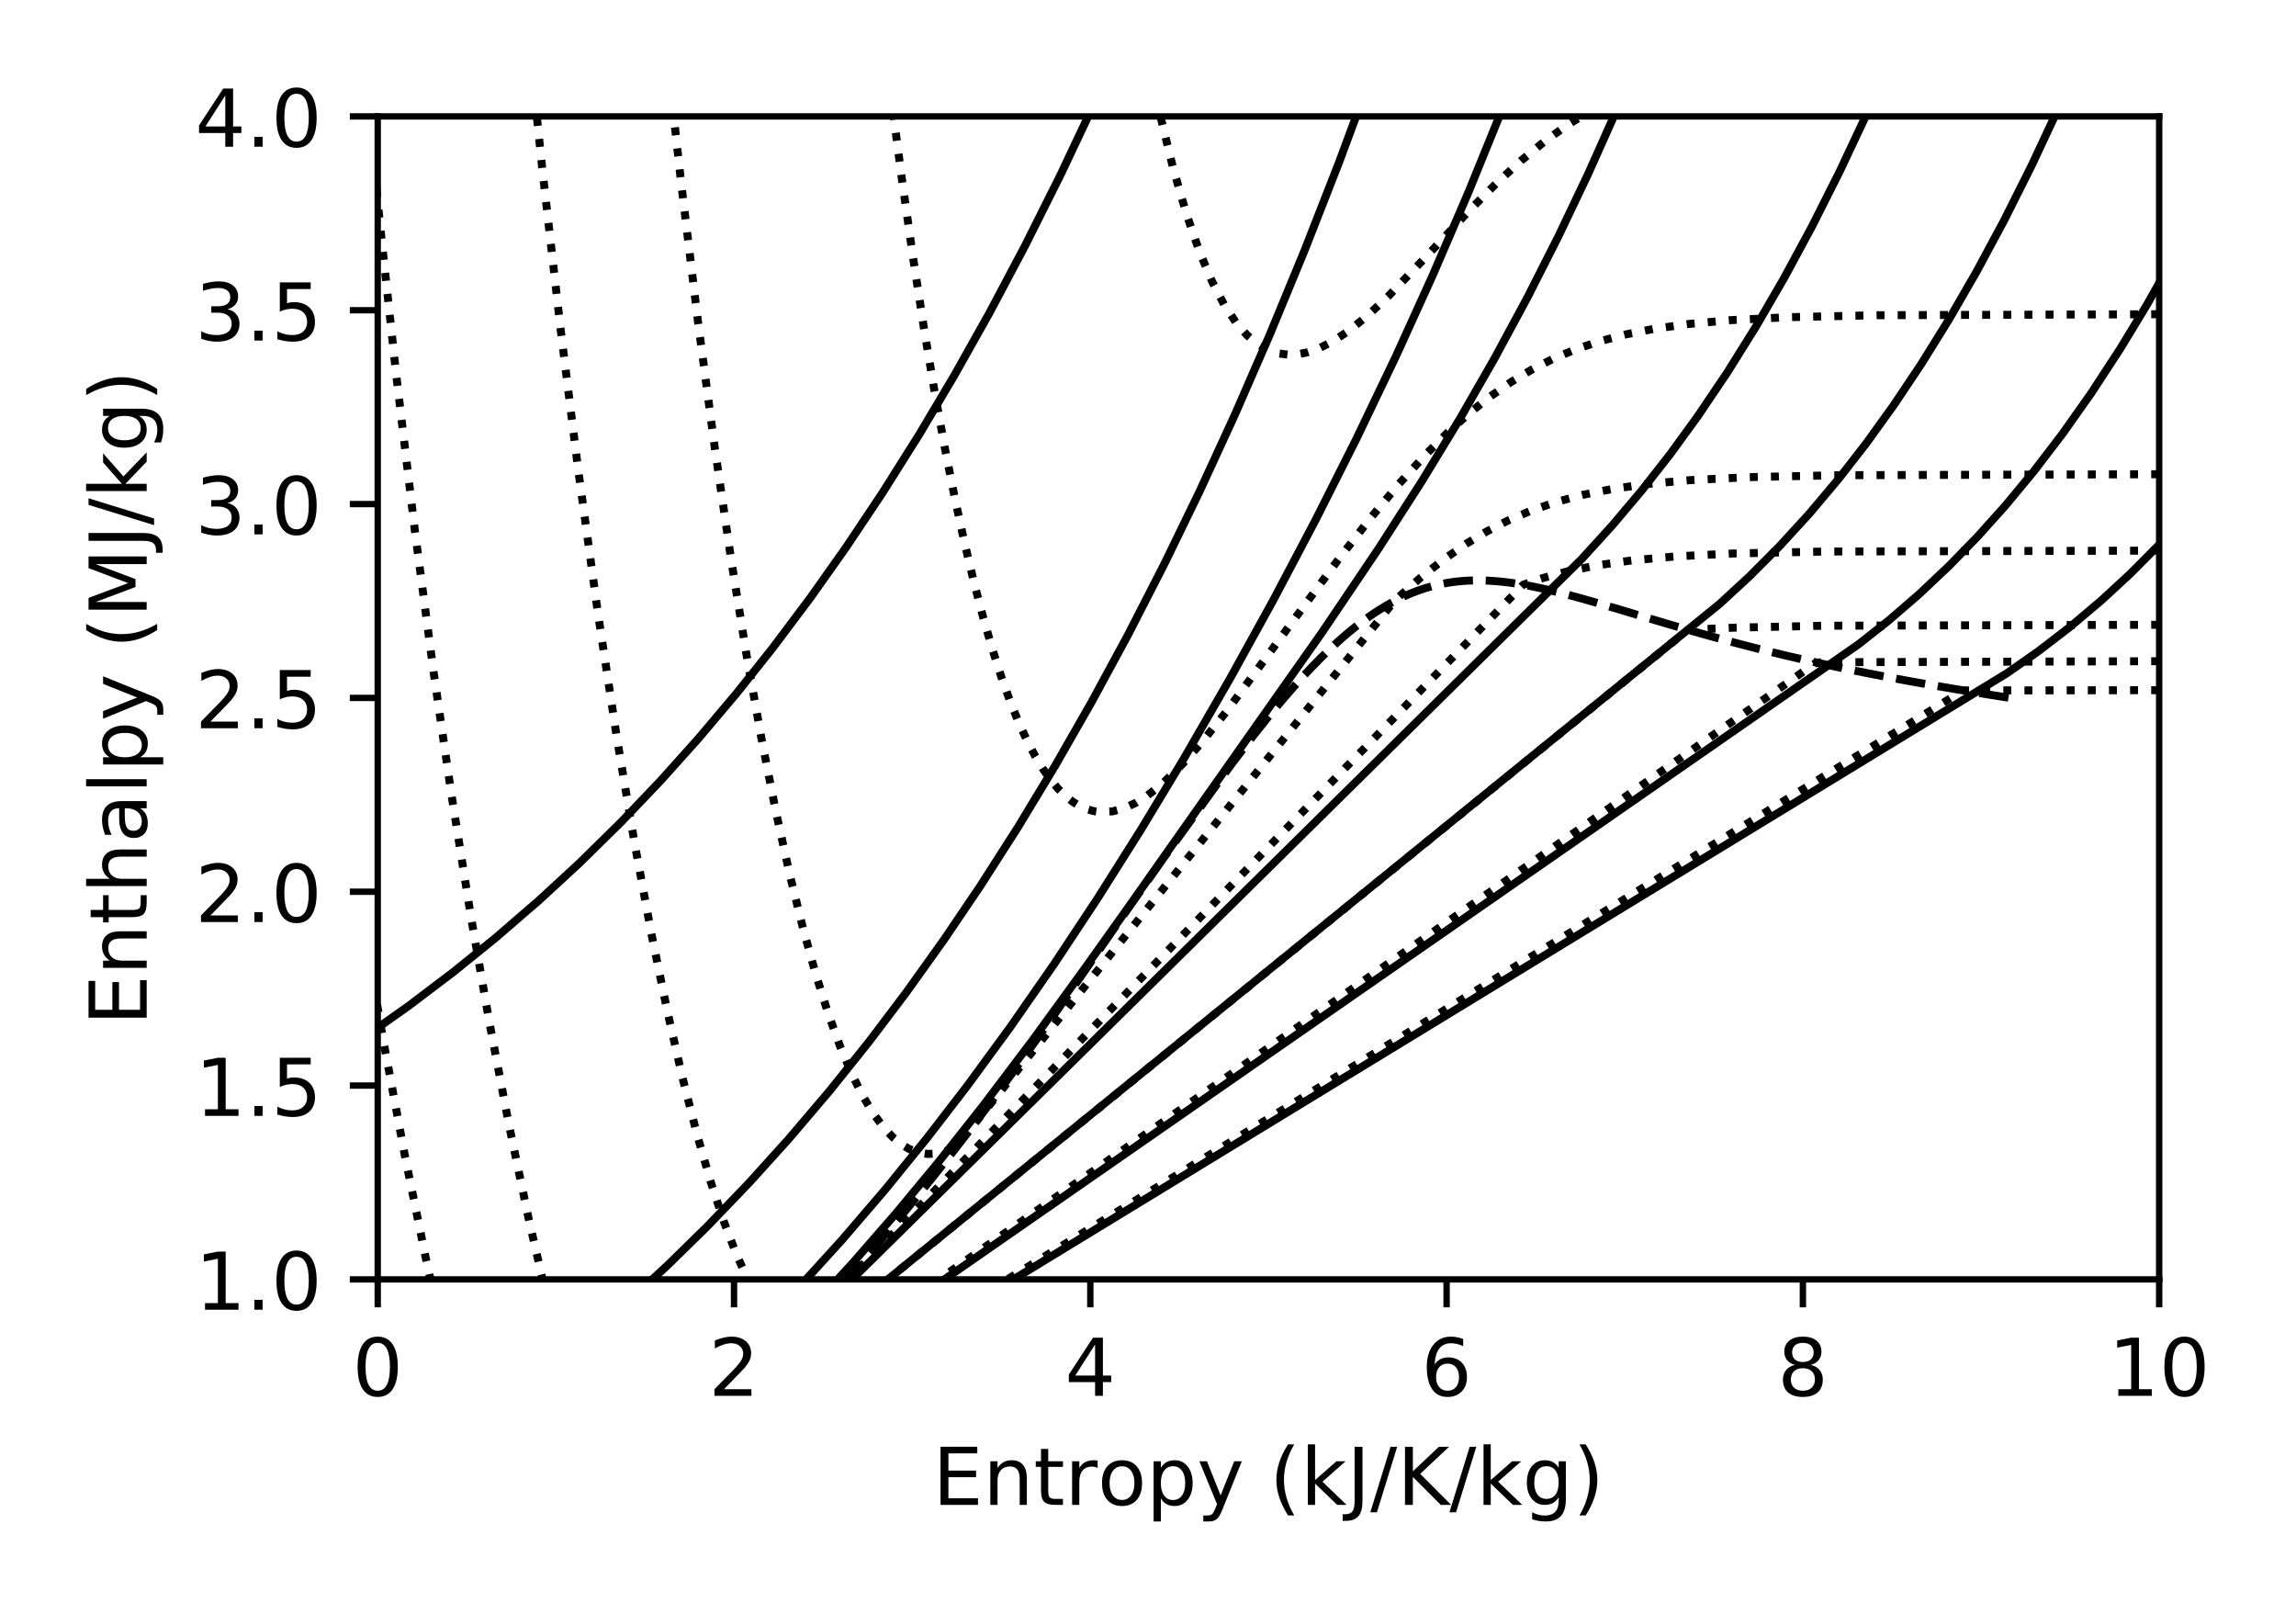 <?xml version="1.0" encoding="utf-8" standalone="no"?>
<!DOCTYPE svg PUBLIC "-//W3C//DTD SVG 1.1//EN"
  "http://www.w3.org/Graphics/SVG/1.1/DTD/svg11.dtd">
<!-- Created with matplotlib (http://matplotlib.org/) -->
<svg height="201pt" version="1.1" viewBox="0 0 288 201" width="288pt" xmlns="http://www.w3.org/2000/svg" xmlns:xlink="http://www.w3.org/1999/xlink">
 <defs>
  <style type="text/css">
*{stroke-linecap:butt;stroke-linejoin:round;}
  </style>
 </defs>
 <g id="figure_1">
  <g id="patch_1">
   <path d="M 0 201.6 
L 288 201.6 
L 288 0 
L 0 0 
z
" style="fill:#ffffff;"/>
  </g>
  <g id="axes_1">
   <g id="patch_2">
    <path d="M 47.381 160.444 
L 270.837 160.444 
L 270.837 14.599 
L 47.381 14.599 
z
" style="fill:#ffffff;"/>
   </g>
   <g id="matplotlib.axis_1">
    <g id="xtick_1">
     <g id="line2d_1">
      <defs>
       <path d="M 0 0 
L 0 3.5 
" id="m834f6b40d7" style="stroke:#000000;stroke-width:0.8;"/>
      </defs>
      <g>
       <use style="stroke:#000000;stroke-width:0.8;" x="47.381" xlink:href="#m834f6b40d7" y="160.444"/>
      </g>
     </g>
     <g id="text_1">
      <!-- 0 -->
      <defs>
       <path d="M 31.781 66.406 
Q 24.172 66.406 20.328 58.906 
Q 16.5 51.422 16.5 36.375 
Q 16.5 21.391 20.328 13.891 
Q 24.172 6.391 31.781 6.391 
Q 39.453 6.391 43.281 13.891 
Q 47.125 21.391 47.125 36.375 
Q 47.125 51.422 43.281 58.906 
Q 39.453 66.406 31.781 66.406 
z
M 31.781 74.219 
Q 44.047 74.219 50.516 64.516 
Q 56.984 54.828 56.984 36.375 
Q 56.984 17.969 50.516 8.266 
Q 44.047 -1.422 31.781 -1.422 
Q 19.531 -1.422 13.062 8.266 
Q 6.594 17.969 6.594 36.375 
Q 6.594 54.828 13.062 64.516 
Q 19.531 74.219 31.781 74.219 
z
" id="DejaVuSans-30"/>
      </defs>
      <g transform="translate(44.2 175.042)scale(0.1 -0.1)">
       <use xlink:href="#DejaVuSans-30"/>
      </g>
     </g>
    </g>
    <g id="xtick_2">
     <g id="line2d_2">
      <g>
       <use style="stroke:#000000;stroke-width:0.8;" x="92.073" xlink:href="#m834f6b40d7" y="160.444"/>
      </g>
     </g>
     <g id="text_2">
      <!-- 2 -->
      <defs>
       <path d="M 19.188 8.297 
L 53.609 8.297 
L 53.609 0 
L 7.328 0 
L 7.328 8.297 
Q 12.938 14.109 22.625 23.891 
Q 32.328 33.688 34.812 36.531 
Q 39.547 41.844 41.422 45.531 
Q 43.312 49.219 43.312 52.781 
Q 43.312 58.594 39.234 62.25 
Q 35.156 65.922 28.609 65.922 
Q 23.969 65.922 18.812 64.312 
Q 13.672 62.703 7.812 59.422 
L 7.812 69.391 
Q 13.766 71.781 18.938 73 
Q 24.125 74.219 28.422 74.219 
Q 39.75 74.219 46.484 68.547 
Q 53.219 62.891 53.219 53.422 
Q 53.219 48.922 51.531 44.891 
Q 49.859 40.875 45.406 35.406 
Q 44.188 33.984 37.641 27.219 
Q 31.109 20.453 19.188 8.297 
z
" id="DejaVuSans-32"/>
      </defs>
      <g transform="translate(88.891 175.042)scale(0.1 -0.1)">
       <use xlink:href="#DejaVuSans-32"/>
      </g>
     </g>
    </g>
    <g id="xtick_3">
     <g id="line2d_3">
      <g>
       <use style="stroke:#000000;stroke-width:0.8;" x="136.764" xlink:href="#m834f6b40d7" y="160.444"/>
      </g>
     </g>
     <g id="text_3">
      <!-- 4 -->
      <defs>
       <path d="M 37.797 64.312 
L 12.891 25.391 
L 37.797 25.391 
z
M 35.203 72.906 
L 47.609 72.906 
L 47.609 25.391 
L 58.016 25.391 
L 58.016 17.188 
L 47.609 17.188 
L 47.609 0 
L 37.797 0 
L 37.797 17.188 
L 4.891 17.188 
L 4.891 26.703 
z
" id="DejaVuSans-34"/>
      </defs>
      <g transform="translate(133.583 175.042)scale(0.1 -0.1)">
       <use xlink:href="#DejaVuSans-34"/>
      </g>
     </g>
    </g>
    <g id="xtick_4">
     <g id="line2d_4">
      <g>
       <use style="stroke:#000000;stroke-width:0.8;" x="181.455" xlink:href="#m834f6b40d7" y="160.444"/>
      </g>
     </g>
     <g id="text_4">
      <!-- 6 -->
      <defs>
       <path d="M 33.016 40.375 
Q 26.375 40.375 22.484 35.828 
Q 18.609 31.297 18.609 23.391 
Q 18.609 15.531 22.484 10.953 
Q 26.375 6.391 33.016 6.391 
Q 39.656 6.391 43.531 10.953 
Q 47.406 15.531 47.406 23.391 
Q 47.406 31.297 43.531 35.828 
Q 39.656 40.375 33.016 40.375 
z
M 52.594 71.297 
L 52.594 62.312 
Q 48.875 64.062 45.094 64.984 
Q 41.312 65.922 37.594 65.922 
Q 27.828 65.922 22.672 59.328 
Q 17.531 52.734 16.797 39.406 
Q 19.672 43.656 24.016 45.922 
Q 28.375 48.188 33.594 48.188 
Q 44.578 48.188 50.953 41.516 
Q 57.328 34.859 57.328 23.391 
Q 57.328 12.156 50.688 5.359 
Q 44.047 -1.422 33.016 -1.422 
Q 20.359 -1.422 13.672 8.266 
Q 6.984 17.969 6.984 36.375 
Q 6.984 53.656 15.188 63.938 
Q 23.391 74.219 37.203 74.219 
Q 40.922 74.219 44.703 73.484 
Q 48.484 72.75 52.594 71.297 
z
" id="DejaVuSans-36"/>
      </defs>
      <g transform="translate(178.274 175.042)scale(0.1 -0.1)">
       <use xlink:href="#DejaVuSans-36"/>
      </g>
     </g>
    </g>
    <g id="xtick_5">
     <g id="line2d_5">
      <g>
       <use style="stroke:#000000;stroke-width:0.8;" x="226.146" xlink:href="#m834f6b40d7" y="160.444"/>
      </g>
     </g>
     <g id="text_5">
      <!-- 8 -->
      <defs>
       <path d="M 31.781 34.625 
Q 24.75 34.625 20.719 30.859 
Q 16.703 27.094 16.703 20.516 
Q 16.703 13.922 20.719 10.156 
Q 24.75 6.391 31.781 6.391 
Q 38.812 6.391 42.859 10.172 
Q 46.922 13.969 46.922 20.516 
Q 46.922 27.094 42.891 30.859 
Q 38.875 34.625 31.781 34.625 
z
M 21.922 38.812 
Q 15.578 40.375 12.031 44.719 
Q 8.5 49.078 8.5 55.328 
Q 8.5 64.062 14.719 69.141 
Q 20.953 74.219 31.781 74.219 
Q 42.672 74.219 48.875 69.141 
Q 55.078 64.062 55.078 55.328 
Q 55.078 49.078 51.531 44.719 
Q 48 40.375 41.703 38.812 
Q 48.828 37.156 52.797 32.312 
Q 56.781 27.484 56.781 20.516 
Q 56.781 9.906 50.312 4.234 
Q 43.844 -1.422 31.781 -1.422 
Q 19.734 -1.422 13.25 4.234 
Q 6.781 9.906 6.781 20.516 
Q 6.781 27.484 10.781 32.312 
Q 14.797 37.156 21.922 38.812 
z
M 18.312 54.391 
Q 18.312 48.734 21.844 45.562 
Q 25.391 42.391 31.781 42.391 
Q 38.141 42.391 41.719 45.562 
Q 45.312 48.734 45.312 54.391 
Q 45.312 60.062 41.719 63.234 
Q 38.141 66.406 31.781 66.406 
Q 25.391 66.406 21.844 63.234 
Q 18.312 60.062 18.312 54.391 
z
" id="DejaVuSans-38"/>
      </defs>
      <g transform="translate(222.965 175.042)scale(0.1 -0.1)">
       <use xlink:href="#DejaVuSans-38"/>
      </g>
     </g>
    </g>
    <g id="xtick_6">
     <g id="line2d_6">
      <g>
       <use style="stroke:#000000;stroke-width:0.8;" x="270.837" xlink:href="#m834f6b40d7" y="160.444"/>
      </g>
     </g>
     <g id="text_6">
      <!-- 10 -->
      <defs>
       <path d="M 12.406 8.297 
L 28.516 8.297 
L 28.516 63.922 
L 10.984 60.406 
L 10.984 69.391 
L 28.422 72.906 
L 38.281 72.906 
L 38.281 8.297 
L 54.391 8.297 
L 54.391 0 
L 12.406 0 
z
" id="DejaVuSans-31"/>
      </defs>
      <g transform="translate(264.475 175.042)scale(0.1 -0.1)">
       <use xlink:href="#DejaVuSans-31"/>
       <use x="63.623" xlink:href="#DejaVuSans-30"/>
      </g>
     </g>
    </g>
    <g id="text_7">
     <!-- Entropy (kJ/K/kg) -->
     <defs>
      <path d="M 9.812 72.906 
L 55.906 72.906 
L 55.906 64.594 
L 19.672 64.594 
L 19.672 43.016 
L 54.391 43.016 
L 54.391 34.719 
L 19.672 34.719 
L 19.672 8.297 
L 56.781 8.297 
L 56.781 0 
L 9.812 0 
z
" id="DejaVuSans-45"/>
      <path d="M 54.891 33.016 
L 54.891 0 
L 45.906 0 
L 45.906 32.719 
Q 45.906 40.484 42.875 44.328 
Q 39.844 48.188 33.797 48.188 
Q 26.516 48.188 22.312 43.547 
Q 18.109 38.922 18.109 30.906 
L 18.109 0 
L 9.078 0 
L 9.078 54.688 
L 18.109 54.688 
L 18.109 46.188 
Q 21.344 51.125 25.703 53.562 
Q 30.078 56 35.797 56 
Q 45.219 56 50.047 50.172 
Q 54.891 44.344 54.891 33.016 
z
" id="DejaVuSans-6e"/>
      <path d="M 18.312 70.219 
L 18.312 54.688 
L 36.812 54.688 
L 36.812 47.703 
L 18.312 47.703 
L 18.312 18.016 
Q 18.312 11.328 20.141 9.422 
Q 21.969 7.516 27.594 7.516 
L 36.812 7.516 
L 36.812 0 
L 27.594 0 
Q 17.188 0 13.234 3.875 
Q 9.281 7.766 9.281 18.016 
L 9.281 47.703 
L 2.688 47.703 
L 2.688 54.688 
L 9.281 54.688 
L 9.281 70.219 
z
" id="DejaVuSans-74"/>
      <path d="M 41.109 46.297 
Q 39.594 47.172 37.812 47.578 
Q 36.031 48 33.891 48 
Q 26.266 48 22.188 43.047 
Q 18.109 38.094 18.109 28.812 
L 18.109 0 
L 9.078 0 
L 9.078 54.688 
L 18.109 54.688 
L 18.109 46.188 
Q 20.953 51.172 25.484 53.578 
Q 30.031 56 36.531 56 
Q 37.453 56 38.578 55.875 
Q 39.703 55.766 41.062 55.516 
z
" id="DejaVuSans-72"/>
      <path d="M 30.609 48.391 
Q 23.391 48.391 19.188 42.75 
Q 14.984 37.109 14.984 27.297 
Q 14.984 17.484 19.156 11.844 
Q 23.344 6.203 30.609 6.203 
Q 37.797 6.203 41.984 11.859 
Q 46.188 17.531 46.188 27.297 
Q 46.188 37.016 41.984 42.703 
Q 37.797 48.391 30.609 48.391 
z
M 30.609 56 
Q 42.328 56 49.016 48.375 
Q 55.719 40.766 55.719 27.297 
Q 55.719 13.875 49.016 6.219 
Q 42.328 -1.422 30.609 -1.422 
Q 18.844 -1.422 12.172 6.219 
Q 5.516 13.875 5.516 27.297 
Q 5.516 40.766 12.172 48.375 
Q 18.844 56 30.609 56 
z
" id="DejaVuSans-6f"/>
      <path d="M 18.109 8.203 
L 18.109 -20.797 
L 9.078 -20.797 
L 9.078 54.688 
L 18.109 54.688 
L 18.109 46.391 
Q 20.953 51.266 25.266 53.625 
Q 29.594 56 35.594 56 
Q 45.562 56 51.781 48.094 
Q 58.016 40.188 58.016 27.297 
Q 58.016 14.406 51.781 6.484 
Q 45.562 -1.422 35.594 -1.422 
Q 29.594 -1.422 25.266 0.953 
Q 20.953 3.328 18.109 8.203 
z
M 48.688 27.297 
Q 48.688 37.203 44.609 42.844 
Q 40.531 48.484 33.406 48.484 
Q 26.266 48.484 22.188 42.844 
Q 18.109 37.203 18.109 27.297 
Q 18.109 17.391 22.188 11.75 
Q 26.266 6.109 33.406 6.109 
Q 40.531 6.109 44.609 11.75 
Q 48.688 17.391 48.688 27.297 
z
" id="DejaVuSans-70"/>
      <path d="M 32.172 -5.078 
Q 28.375 -14.844 24.75 -17.812 
Q 21.141 -20.797 15.094 -20.797 
L 7.906 -20.797 
L 7.906 -13.281 
L 13.188 -13.281 
Q 16.891 -13.281 18.938 -11.516 
Q 21 -9.766 23.484 -3.219 
L 25.094 0.875 
L 2.984 54.688 
L 12.5 54.688 
L 29.594 11.922 
L 46.688 54.688 
L 56.203 54.688 
z
" id="DejaVuSans-79"/>
      <path id="DejaVuSans-20"/>
      <path d="M 31 75.875 
Q 24.469 64.656 21.281 53.656 
Q 18.109 42.672 18.109 31.391 
Q 18.109 20.125 21.312 9.062 
Q 24.516 -2 31 -13.188 
L 23.188 -13.188 
Q 15.875 -1.703 12.234 9.375 
Q 8.594 20.453 8.594 31.391 
Q 8.594 42.281 12.203 53.312 
Q 15.828 64.359 23.188 75.875 
z
" id="DejaVuSans-28"/>
      <path d="M 9.078 75.984 
L 18.109 75.984 
L 18.109 31.109 
L 44.922 54.688 
L 56.391 54.688 
L 27.391 29.109 
L 57.625 0 
L 45.906 0 
L 18.109 26.703 
L 18.109 0 
L 9.078 0 
z
" id="DejaVuSans-6b"/>
      <path d="M 9.812 72.906 
L 19.672 72.906 
L 19.672 5.078 
Q 19.672 -8.109 14.672 -14.062 
Q 9.672 -20.016 -1.422 -20.016 
L -5.172 -20.016 
L -5.172 -11.719 
L -2.094 -11.719 
Q 4.438 -11.719 7.125 -8.047 
Q 9.812 -4.391 9.812 5.078 
z
" id="DejaVuSans-4a"/>
      <path d="M 25.391 72.906 
L 33.688 72.906 
L 8.297 -9.281 
L 0 -9.281 
z
" id="DejaVuSans-2f"/>
      <path d="M 9.812 72.906 
L 19.672 72.906 
L 19.672 42.094 
L 52.391 72.906 
L 65.094 72.906 
L 28.906 38.922 
L 67.672 0 
L 54.688 0 
L 19.672 35.109 
L 19.672 0 
L 9.812 0 
z
" id="DejaVuSans-4b"/>
      <path d="M 45.406 27.984 
Q 45.406 37.75 41.375 43.109 
Q 37.359 48.484 30.078 48.484 
Q 22.859 48.484 18.828 43.109 
Q 14.797 37.75 14.797 27.984 
Q 14.797 18.266 18.828 12.891 
Q 22.859 7.516 30.078 7.516 
Q 37.359 7.516 41.375 12.891 
Q 45.406 18.266 45.406 27.984 
z
M 54.391 6.781 
Q 54.391 -7.172 48.188 -13.984 
Q 42 -20.797 29.203 -20.797 
Q 24.469 -20.797 20.266 -20.094 
Q 16.062 -19.391 12.109 -17.922 
L 12.109 -9.188 
Q 16.062 -11.328 19.922 -12.344 
Q 23.781 -13.375 27.781 -13.375 
Q 36.625 -13.375 41.016 -8.766 
Q 45.406 -4.156 45.406 5.172 
L 45.406 9.625 
Q 42.625 4.781 38.281 2.391 
Q 33.938 0 27.875 0 
Q 17.828 0 11.672 7.656 
Q 5.516 15.328 5.516 27.984 
Q 5.516 40.672 11.672 48.328 
Q 17.828 56 27.875 56 
Q 33.938 56 38.281 53.609 
Q 42.625 51.219 45.406 46.391 
L 45.406 54.688 
L 54.391 54.688 
z
" id="DejaVuSans-67"/>
      <path d="M 8.016 75.875 
L 15.828 75.875 
Q 23.141 64.359 26.781 53.312 
Q 30.422 42.281 30.422 31.391 
Q 30.422 20.453 26.781 9.375 
Q 23.141 -1.703 15.828 -13.188 
L 8.016 -13.188 
Q 14.5 -2 17.703 9.062 
Q 20.906 20.125 20.906 31.391 
Q 20.906 42.672 17.703 53.656 
Q 14.5 64.656 8.016 75.875 
z
" id="DejaVuSans-29"/>
     </defs>
     <g transform="translate(116.996 188.72)scale(0.1 -0.1)">
      <use xlink:href="#DejaVuSans-45"/>
      <use x="63.184" xlink:href="#DejaVuSans-6e"/>
      <use x="126.562" xlink:href="#DejaVuSans-74"/>
      <use x="165.771" xlink:href="#DejaVuSans-72"/>
      <use x="206.854" xlink:href="#DejaVuSans-6f"/>
      <use x="268.035" xlink:href="#DejaVuSans-70"/>
      <use x="331.512" xlink:href="#DejaVuSans-79"/>
      <use x="390.691" xlink:href="#DejaVuSans-20"/>
      <use x="422.479" xlink:href="#DejaVuSans-28"/>
      <use x="461.492" xlink:href="#DejaVuSans-6b"/>
      <use x="519.402" xlink:href="#DejaVuSans-4a"/>
      <use x="548.895" xlink:href="#DejaVuSans-2f"/>
      <use x="582.586" xlink:href="#DejaVuSans-4b"/>
      <use x="648.162" xlink:href="#DejaVuSans-2f"/>
      <use x="681.854" xlink:href="#DejaVuSans-6b"/>
      <use x="739.764" xlink:href="#DejaVuSans-67"/>
      <use x="803.24" xlink:href="#DejaVuSans-29"/>
     </g>
    </g>
   </g>
   <g id="matplotlib.axis_2">
    <g id="ytick_1">
     <g id="line2d_7">
      <defs>
       <path d="M 0 0 
L -3.5 0 
" id="mf98f57ea4f" style="stroke:#000000;stroke-width:0.8;"/>
      </defs>
      <g>
       <use style="stroke:#000000;stroke-width:0.8;" x="47.381" xlink:href="#mf98f57ea4f" y="160.444"/>
      </g>
     </g>
     <g id="text_8">
      <!-- 1.0 -->
      <defs>
       <path d="M 10.688 12.406 
L 21 12.406 
L 21 0 
L 10.688 0 
z
" id="DejaVuSans-2e"/>
      </defs>
      <g transform="translate(24.478 164.243)scale(0.1 -0.1)">
       <use xlink:href="#DejaVuSans-31"/>
       <use x="63.623" xlink:href="#DejaVuSans-2e"/>
       <use x="95.41" xlink:href="#DejaVuSans-30"/>
      </g>
     </g>
    </g>
    <g id="ytick_2">
     <g id="line2d_8">
      <g>
       <use style="stroke:#000000;stroke-width:0.8;" x="47.381" xlink:href="#mf98f57ea4f" y="136.136"/>
      </g>
     </g>
     <g id="text_9">
      <!-- 1.5 -->
      <defs>
       <path d="M 10.797 72.906 
L 49.516 72.906 
L 49.516 64.594 
L 19.828 64.594 
L 19.828 46.734 
Q 21.969 47.469 24.109 47.828 
Q 26.266 48.188 28.422 48.188 
Q 40.625 48.188 47.75 41.5 
Q 54.891 34.812 54.891 23.391 
Q 54.891 11.625 47.562 5.094 
Q 40.234 -1.422 26.906 -1.422 
Q 22.312 -1.422 17.547 -0.641 
Q 12.797 0.141 7.719 1.703 
L 7.719 11.625 
Q 12.109 9.234 16.797 8.062 
Q 21.484 6.891 26.703 6.891 
Q 35.156 6.891 40.078 11.328 
Q 45.016 15.766 45.016 23.391 
Q 45.016 31 40.078 35.438 
Q 35.156 39.891 26.703 39.891 
Q 22.75 39.891 18.812 39.016 
Q 14.891 38.141 10.797 36.281 
z
" id="DejaVuSans-35"/>
      </defs>
      <g transform="translate(24.478 139.936)scale(0.1 -0.1)">
       <use xlink:href="#DejaVuSans-31"/>
       <use x="63.623" xlink:href="#DejaVuSans-2e"/>
       <use x="95.41" xlink:href="#DejaVuSans-35"/>
      </g>
     </g>
    </g>
    <g id="ytick_3">
     <g id="line2d_9">
      <g>
       <use style="stroke:#000000;stroke-width:0.8;" x="47.381" xlink:href="#mf98f57ea4f" y="111.829"/>
      </g>
     </g>
     <g id="text_10">
      <!-- 2.0 -->
      <g transform="translate(24.478 115.628)scale(0.1 -0.1)">
       <use xlink:href="#DejaVuSans-32"/>
       <use x="63.623" xlink:href="#DejaVuSans-2e"/>
       <use x="95.41" xlink:href="#DejaVuSans-30"/>
      </g>
     </g>
    </g>
    <g id="ytick_4">
     <g id="line2d_10">
      <g>
       <use style="stroke:#000000;stroke-width:0.8;" x="47.381" xlink:href="#mf98f57ea4f" y="87.521"/>
      </g>
     </g>
     <g id="text_11">
      <!-- 2.5 -->
      <g transform="translate(24.478 91.321)scale(0.1 -0.1)">
       <use xlink:href="#DejaVuSans-32"/>
       <use x="63.623" xlink:href="#DejaVuSans-2e"/>
       <use x="95.41" xlink:href="#DejaVuSans-35"/>
      </g>
     </g>
    </g>
    <g id="ytick_5">
     <g id="line2d_11">
      <g>
       <use style="stroke:#000000;stroke-width:0.8;" x="47.381" xlink:href="#mf98f57ea4f" y="63.214"/>
      </g>
     </g>
     <g id="text_12">
      <!-- 3.0 -->
      <defs>
       <path d="M 40.578 39.312 
Q 47.656 37.797 51.625 33 
Q 55.609 28.219 55.609 21.188 
Q 55.609 10.406 48.188 4.484 
Q 40.766 -1.422 27.094 -1.422 
Q 22.516 -1.422 17.656 -0.516 
Q 12.797 0.391 7.625 2.203 
L 7.625 11.719 
Q 11.719 9.328 16.594 8.109 
Q 21.484 6.891 26.812 6.891 
Q 36.078 6.891 40.938 10.547 
Q 45.797 14.203 45.797 21.188 
Q 45.797 27.641 41.281 31.266 
Q 36.766 34.906 28.719 34.906 
L 20.219 34.906 
L 20.219 43.016 
L 29.109 43.016 
Q 36.375 43.016 40.234 45.922 
Q 44.094 48.828 44.094 54.297 
Q 44.094 59.906 40.109 62.906 
Q 36.141 65.922 28.719 65.922 
Q 24.656 65.922 20.016 65.031 
Q 15.375 64.156 9.812 62.312 
L 9.812 71.094 
Q 15.438 72.656 20.344 73.438 
Q 25.25 74.219 29.594 74.219 
Q 40.828 74.219 47.359 69.109 
Q 53.906 64.016 53.906 55.328 
Q 53.906 49.266 50.438 45.094 
Q 46.969 40.922 40.578 39.312 
z
" id="DejaVuSans-33"/>
      </defs>
      <g transform="translate(24.478 67.013)scale(0.1 -0.1)">
       <use xlink:href="#DejaVuSans-33"/>
       <use x="63.623" xlink:href="#DejaVuSans-2e"/>
       <use x="95.41" xlink:href="#DejaVuSans-30"/>
      </g>
     </g>
    </g>
    <g id="ytick_6">
     <g id="line2d_12">
      <g>
       <use style="stroke:#000000;stroke-width:0.8;" x="47.381" xlink:href="#mf98f57ea4f" y="38.907"/>
      </g>
     </g>
     <g id="text_13">
      <!-- 3.5 -->
      <g transform="translate(24.478 42.706)scale(0.1 -0.1)">
       <use xlink:href="#DejaVuSans-33"/>
       <use x="63.623" xlink:href="#DejaVuSans-2e"/>
       <use x="95.41" xlink:href="#DejaVuSans-35"/>
      </g>
     </g>
    </g>
    <g id="ytick_7">
     <g id="line2d_13">
      <g>
       <use style="stroke:#000000;stroke-width:0.8;" x="47.381" xlink:href="#mf98f57ea4f" y="14.599"/>
      </g>
     </g>
     <g id="text_14">
      <!-- 4.0 -->
      <g transform="translate(24.478 18.398)scale(0.1 -0.1)">
       <use xlink:href="#DejaVuSans-34"/>
       <use x="63.623" xlink:href="#DejaVuSans-2e"/>
       <use x="95.41" xlink:href="#DejaVuSans-30"/>
      </g>
     </g>
    </g>
    <g id="text_15">
     <!-- Enthalpy (MJ/kg) -->
     <defs>
      <path d="M 54.891 33.016 
L 54.891 0 
L 45.906 0 
L 45.906 32.719 
Q 45.906 40.484 42.875 44.328 
Q 39.844 48.188 33.797 48.188 
Q 26.516 48.188 22.312 43.547 
Q 18.109 38.922 18.109 30.906 
L 18.109 0 
L 9.078 0 
L 9.078 75.984 
L 18.109 75.984 
L 18.109 46.188 
Q 21.344 51.125 25.703 53.562 
Q 30.078 56 35.797 56 
Q 45.219 56 50.047 50.172 
Q 54.891 44.344 54.891 33.016 
z
" id="DejaVuSans-68"/>
      <path d="M 34.281 27.484 
Q 23.391 27.484 19.188 25 
Q 14.984 22.516 14.984 16.5 
Q 14.984 11.719 18.141 8.906 
Q 21.297 6.109 26.703 6.109 
Q 34.188 6.109 38.703 11.406 
Q 43.219 16.703 43.219 25.484 
L 43.219 27.484 
z
M 52.203 31.203 
L 52.203 0 
L 43.219 0 
L 43.219 8.297 
Q 40.141 3.328 35.547 0.953 
Q 30.953 -1.422 24.312 -1.422 
Q 15.922 -1.422 10.953 3.297 
Q 6 8.016 6 15.922 
Q 6 25.141 12.172 29.828 
Q 18.359 34.516 30.609 34.516 
L 43.219 34.516 
L 43.219 35.406 
Q 43.219 41.609 39.141 45 
Q 35.062 48.391 27.688 48.391 
Q 23 48.391 18.547 47.266 
Q 14.109 46.141 10.016 43.891 
L 10.016 52.203 
Q 14.938 54.109 19.578 55.047 
Q 24.219 56 28.609 56 
Q 40.484 56 46.344 49.844 
Q 52.203 43.703 52.203 31.203 
z
" id="DejaVuSans-61"/>
      <path d="M 9.422 75.984 
L 18.406 75.984 
L 18.406 0 
L 9.422 0 
z
" id="DejaVuSans-6c"/>
      <path d="M 9.812 72.906 
L 24.516 72.906 
L 43.109 23.297 
L 61.812 72.906 
L 76.516 72.906 
L 76.516 0 
L 66.891 0 
L 66.891 64.016 
L 48.094 14.016 
L 38.188 14.016 
L 19.391 64.016 
L 19.391 0 
L 9.812 0 
z
" id="DejaVuSans-4d"/>
     </defs>
     <g transform="translate(18.398 128.599)rotate(-90)scale(0.1 -0.1)">
      <use xlink:href="#DejaVuSans-45"/>
      <use x="63.184" xlink:href="#DejaVuSans-6e"/>
      <use x="126.562" xlink:href="#DejaVuSans-74"/>
      <use x="165.771" xlink:href="#DejaVuSans-68"/>
      <use x="229.15" xlink:href="#DejaVuSans-61"/>
      <use x="290.43" xlink:href="#DejaVuSans-6c"/>
      <use x="318.213" xlink:href="#DejaVuSans-70"/>
      <use x="381.689" xlink:href="#DejaVuSans-79"/>
      <use x="440.869" xlink:href="#DejaVuSans-20"/>
      <use x="472.656" xlink:href="#DejaVuSans-28"/>
      <use x="511.67" xlink:href="#DejaVuSans-4d"/>
      <use x="597.949" xlink:href="#DejaVuSans-4a"/>
      <use x="627.441" xlink:href="#DejaVuSans-2f"/>
      <use x="661.133" xlink:href="#DejaVuSans-6b"/>
      <use x="719.043" xlink:href="#DejaVuSans-67"/>
      <use x="782.52" xlink:href="#DejaVuSans-29"/>
     </g>
    </g>
   </g>
   <g id="line2d_14">
    <path clip-path="url(#pc5e00d7e55)" d="M 58.009 202.6 
L 251.732 84.432 
L 255.631 81.706 
L 259.593 78.663 
L 263.588 75.293 
L 267.271 71.893 
L 270.996 68.144 
L 274.744 64.034 
L 278.242 59.87 
L 281.772 55.323 
L 285.323 50.377 
L 288.887 45.013 
L 289 44.837 
L 289 44.837 
" style="fill:none;stroke:#000000;stroke-linecap:square;"/>
   </g>
   <g id="line2d_15">
    <path clip-path="url(#pc5e00d7e55)" d="M 57.664 202.6 
L 61.888 199.734 
L 233.165 80.768 
L 236.905 77.812 
L 240.682 74.55 
L 244.481 70.967 
L 248.004 67.35 
L 251.563 63.387 
L 255.143 59.065 
L 258.735 54.368 
L 262.329 49.28 
L 265.922 43.783 
L 269.316 38.19 
L 272.724 32.16 
L 276.141 25.674 
L 279.566 18.709 
L 282.997 11.245 
L 286.584 2.893 
L 288.176 -1 
L 288.176 -1 
" style="fill:none;stroke:#000000;stroke-linecap:square;"/>
   </g>
   <g id="line2d_16">
    <path clip-path="url(#pc5e00d7e55)" d="M 57.657 202.6 
L 63.676 198.477 
L 69.617 194.138 
L 75.477 189.58 
L 76.492 188.762 
L 215.683 75.746 
L 219.468 72.258 
L 223.213 68.499 
L 226.934 64.436 
L 230.632 60.046 
L 234.086 55.606 
L 237.546 50.807 
L 241.007 45.634 
L 244.465 40.067 
L 247.92 34.087 
L 251.37 27.675 
L 254.814 20.81 
L 258.254 13.47 
L 261.834 5.293 
L 264.431 -1 
L 264.431 -1 
" style="fill:none;stroke:#000000;stroke-linecap:square;"/>
   </g>
   <g id="line2d_17">
    <path clip-path="url(#pc5e00d7e55)" d="M 57.591 202.6 
L 63.601 198.486 
L 69.472 194.203 
L 75.321 189.66 
L 81.004 184.968 
L 86.688 179.984 
L 92.256 174.807 
L 95.158 171.989 
L 198.418 70.081 
L 202.27 65.851 
L 205.94 61.503 
L 209.507 56.948 
L 213.008 52.13 
L 216.65 46.729 
L 220.235 40.994 
L 223.776 34.897 
L 227.28 28.412 
L 230.755 21.517 
L 234.203 14.19 
L 237.763 6.095 
L 240.697 -1 
L 240.697 -1 
" style="fill:none;stroke:#000000;stroke-linecap:square;"/>
   </g>
   <g id="line2d_18">
    <path clip-path="url(#pc5e00d7e55)" d="M 56.011 202.6 
L 61.969 198.584 
L 67.591 194.548 
L 73.765 189.825 
L 79.582 185.079 
L 85.094 180.3 
L 90.352 175.474 
L 96.106 169.878 
L 101.651 164.163 
L 107.05 158.283 
L 112.381 152.168 
L 117.745 145.701 
L 123.324 138.649 
L 129.57 130.387 
L 136.049 121.48 
L 141.47 113.871 
L 165.846 79.286 
L 172.921 68.798 
L 178.39 60.288 
L 183.213 52.359 
L 187.443 44.99 
L 191.586 37.318 
L 195.482 29.635 
L 199.222 21.783 
L 203.044 13.23 
L 206.773 4.329 
L 208.896 -1 
L 208.896 -1 
" style="fill:none;stroke:#000000;stroke-linecap:square;"/>
   </g>
   <g id="line2d_19">
    <path clip-path="url(#pc5e00d7e55)" d="M 50.201 202.6 
L 55.439 199.282 
L 61.217 195.387 
L 66.671 191.472 
L 72.661 186.89 
L 78.296 182.292 
L 83.621 177.676 
L 89.379 172.37 
L 94.837 167.022 
L 100.042 161.62 
L 105.644 155.46 
L 111.022 149.193 
L 116.223 142.792 
L 121.287 136.227 
L 126.801 128.698 
L 132.249 120.863 
L 137.676 112.661 
L 143.11 104.055 
L 148.519 95.095 
L 154.302 85.075 
L 159.72 75.256 
L 165.048 65.154 
L 170.097 55.124 
L 175.111 44.653 
L 179.723 34.503 
L 184.253 23.972 
L 188.492 13.547 
L 192.708 2.566 
L 194.025 -1 
L 194.025 -1 
" style="fill:none;stroke:#000000;stroke-linecap:square;"/>
   </g>
   <g id="line2d_20">
    <path clip-path="url(#pc5e00d7e55)" d="M 44.279 188.609 
L 50.098 185.024 
L 55.71 181.323 
L 61.83 176.997 
L 67.512 172.692 
L 72.812 168.407 
L 78.468 163.524 
L 83.759 158.649 
L 88.733 153.777 
L 93.998 148.294 
L 98.953 142.808 
L 104.138 136.711 
L 109.023 130.611 
L 113.638 124.512 
L 118.435 117.806 
L 122.968 111.107 
L 127.641 103.809 
L 132.416 95.919 
L 136.919 88.051 
L 141.497 79.604 
L 146.12 70.586 
L 150.48 61.604 
L 154.87 52.067 
L 159.266 41.988 
L 163.646 31.388 
L 167.989 20.294 
L 172.276 8.736 
L 172.276 8.736 
" style="fill:none;stroke:#000000;stroke-linecap:square;"/>
   </g>
   <g id="line2d_21">
    <path clip-path="url(#pc5e00d7e55)" d="M 32.698 138.387 
L 39.274 134.339 
L 45.079 130.511 
L 51.262 126.142 
L 56.907 121.866 
L 62.096 117.67 
L 67.566 112.948 
L 72.633 108.28 
L 77.938 103.065 
L 82.888 97.873 
L 87.535 92.695 
L 92.388 86.954 
L 96.949 81.224 
L 101.669 74.935 
L 106.11 68.663 
L 110.67 61.84 
L 115.312 54.474 
L 119.677 47.135 
L 124.102 39.259 
L 128.561 30.852 
L 133.033 21.917 
L 137.245 13.01 
L 141.468 3.574 
L 143.434 -1 
L 143.434 -1 
" style="fill:none;stroke:#000000;stroke-linecap:square;"/>
   </g>
   <g id="line2d_22">
    <path clip-path="url(#pc5e00d7e55)" d="M 270.837 86.551 
L 246.253 86.588 
L 57.926 202.6 
M 50.356 202.6 
L 49.778 198.995 
L 48.597 193.187 
L 44.5 174.967 
L 39.325 151.291 
L 18.24 53.761 
L 12.677 29.389 
L 7.335 6.832 
L 5.43 -1 
L 5.43 -1 
" style="fill:none;stroke:#000000;stroke-dasharray:1,1.65;stroke-dashoffset:0;"/>
   </g>
   <g id="line2d_23">
    <path clip-path="url(#pc5e00d7e55)" d="M 270.837 82.921 
L 230.779 83.041 
L 227.818 83.083 
L 63.108 198.882 
L 56.328 170.963 
L 53.465 158.042 
L 50.757 144.781 
L 48.068 130.429 
L 45.504 115.467 
L 43.163 100.545 
L 40.706 83.401 
L 38.588 67.209 
L 36.425 49.095 
L 34.236 28.876 
L 32.044 6.361 
L 31.379 -1 
L 31.379 -1 
" style="fill:none;stroke:#000000;stroke-dasharray:1,1.65;stroke-dashoffset:0;"/>
   </g>
   <g id="line2d_24">
    <path clip-path="url(#pc5e00d7e55)" d="M 270.837 78.351 
L 228.905 78.469 
L 217.441 78.714 
L 211.715 78.986 
L 76.592 188.681 
L 75.464 186.095 
L 74.1 182.395 
L 72.435 177.172 
L 70.603 170.67 
L 68.576 162.676 
L 66.326 152.907 
L 63.827 140.983 
L 61.383 128.183 
L 59.07 114.947 
L 56.601 99.478 
L 54.373 84.172 
L 52.059 66.719 
L 49.682 46.858 
L 47.675 28.265 
L 45.665 7.635 
L 44.885 -1 
L 44.885 -1 
" style="fill:none;stroke:#000000;stroke-dasharray:1,1.65;stroke-dashoffset:0;"/>
   </g>
   <g id="line2d_25">
    <path clip-path="url(#pc5e00d7e55)" d="M 270.837 69.047 
L 228.833 69.166 
L 217.37 69.411 
L 210.196 69.775 
L 204.821 70.261 
L 200.465 70.875 
L 196.819 71.604 
L 193.553 72.48 
L 191.067 73.326 
L 99.458 167.625 
L 98.527 167.007 
L 97.376 165.943 
L 96.188 164.487 
L 94.963 162.598 
L 93.698 160.23 
L 92.391 157.336 
L 90.809 153.227 
L 89.159 148.242 
L 87.433 142.275 
L 85.622 135.199 
L 83.716 126.86 
L 81.704 117.076 
L 79.581 105.632 
L 77.339 92.281 
L 74.978 76.746 
L 72.5 58.718 
L 70.289 41.028 
L 68.006 21.032 
L 65.714 -1 
L 65.714 -1 
" style="fill:none;stroke:#000000;stroke-dasharray:1,1.65;stroke-dashoffset:0;"/>
   </g>
   <g id="line2d_26">
    <path clip-path="url(#pc5e00d7e55)" d="M 270.837 59.474 
L 230.694 59.594 
L 219.322 59.838 
L 212.018 60.209 
L 206.635 60.698 
L 202.276 61.312 
L 198.582 62.049 
L 195.173 62.961 
L 192.051 64.037 
L 189.231 65.241 
L 186.505 66.638 
L 183.875 68.218 
L 181.089 70.149 
L 178.109 72.506 
L 175.187 75.1 
L 174.882 75.386 
L 119.954 143.766 
L 118.647 144.359 
L 117.437 144.659 
L 116.352 144.711 
L 115.223 144.536 
L 114.051 144.092 
L 113.041 143.484 
L 112.002 142.63 
L 110.932 141.501 
L 109.609 139.738 
L 108.242 137.476 
L 106.831 134.653 
L 105.374 131.203 
L 103.869 127.054 
L 102.314 122.126 
L 100.704 116.327 
L 99.035 109.553 
L 97.304 101.683 
L 95.506 92.581 
L 93.636 82.093 
L 91.691 70.047 
L 89.67 56.252 
L 87.572 40.499 
L 85.396 22.563 
L 83.145 2.202 
L 82.809 -1 
L 82.809 -1 
" style="fill:none;stroke:#000000;stroke-dasharray:1,1.65;stroke-dashoffset:0;"/>
   </g>
   <g id="line2d_27">
    <path clip-path="url(#pc5e00d7e55)" d="M 270.837 39.407 
L 235.41 39.531 
L 224.186 39.781 
L 217.048 40.151 
L 211.817 40.629 
L 207.519 41.231 
L 203.916 41.941 
L 200.498 42.844 
L 197.534 43.852 
L 194.764 45.017 
L 192.196 46.317 
L 189.54 47.903 
L 186.781 49.831 
L 184.226 51.876 
L 181.561 54.274 
L 178.774 57.059 
L 175.482 60.684 
L 172.014 64.841 
L 167.951 70.061 
L 162.339 77.671 
L 153.806 89.27 
L 150.622 93.234 
L 148.34 95.803 
L 145.891 98.197 
L 143.921 99.768 
L 142.536 100.642 
L 141.088 101.322 
L 139.573 101.743 
L 137.986 101.827 
L 137.165 101.711 
L 136.323 101.473 
L 135.462 101.094 
L 134.579 100.559 
L 133.675 99.848 
L 132.75 98.94 
L 131.802 97.812 
L 130.831 96.441 
L 129.836 94.799 
L 128.818 92.859 
L 127.776 90.59 
L 126.709 87.96 
L 125.616 84.933 
L 124.498 81.471 
L 123.353 77.531 
L 122.18 73.069 
L 120.979 68.033 
L 119.748 62.369 
L 118.486 56.017 
L 117.193 48.912 
L 115.867 40.981 
L 114.508 32.149 
L 113.113 22.331 
L 111.683 11.438 
L 110.174 -1 
L 110.174 -1 
" style="fill:none;stroke:#000000;stroke-dasharray:1,1.65;stroke-dashoffset:0;"/>
   </g>
   <g id="line2d_28">
    <path clip-path="url(#pc5e00d7e55)" d="M 270.837 6.797 
L 242.01 6.931 
L 231.313 7.186 
L 224.349 7.562 
L 219.127 8.054 
L 214.753 8.688 
L 211.007 9.46 
L 207.664 10.384 
L 204.732 11.419 
L 201.977 12.618 
L 199.139 14.109 
L 196.472 15.767 
L 193.702 17.761 
L 190.808 20.135 
L 187.764 22.924 
L 184.204 26.498 
L 178.51 32.592 
L 174.11 37.177 
L 171.481 39.634 
L 169.132 41.523 
L 167.131 42.833 
L 165.551 43.633 
L 163.895 44.208 
L 162.747 44.427 
L 161.562 44.477 
L 160.337 44.316 
L 159.072 43.896 
L 157.763 43.154 
L 156.408 42.018 
L 155.004 40.4 
L 153.548 38.199 
L 152.036 35.301 
L 150.464 31.57 
L 148.828 26.855 
L 147.125 20.979 
L 145.35 13.737 
L 143.5 4.886 
L 142.412 -1 
L 142.412 -1 
" style="fill:none;stroke:#000000;stroke-dasharray:1,1.65;stroke-dashoffset:0;"/>
   </g>
   <g id="line2d_29">
    <path clip-path="url(#pc5e00d7e55)" d="M 251.936 87.495 
L 249.735 87.146 
L 247.602 86.801 
L 245.537 86.461 
L 243.536 86.123 
L 241.6 85.788 
L 239.726 85.455 
L 237.912 85.123 
L 236.155 84.792 
L 234.454 84.463 
L 232.807 84.135 
L 231.212 83.808 
L 229.666 83.482 
L 228.168 83.157 
L 226.715 82.833 
L 225.305 82.511 
L 223.938 82.191 
L 222.611 81.872 
L 221.322 81.555 
L 220.069 81.24 
L 218.852 80.928 
L 217.668 80.618 
L 216.517 80.311 
L 215.396 80.007 
L 214.305 79.706 
L 213.242 79.408 
L 212.206 79.115 
L 211.195 78.824 
L 210.209 78.538 
L 209.247 78.256 
L 208.307 77.979 
L 207.389 77.706 
L 206.491 77.438 
L 205.613 77.175 
L 204.753 76.918 
L 203.912 76.666 
L 203.088 76.42 
L 202.28 76.18 
L 201.487 75.945 
L 200.71 75.718 
L 199.946 75.496 
L 199.196 75.282 
L 198.459 75.075 
L 197.734 74.875 
L 197.021 74.682 
L 196.319 74.497 
L 195.627 74.32 
L 194.945 74.151 
L 194.273 73.99 
L 193.609 73.838 
L 192.953 73.695 
L 192.305 73.561 
L 191.665 73.437 
L 191.031 73.323 
L 190.403 73.218 
L 189.781 73.124 
L 189.164 73.041 
L 188.552 72.968 
L 187.944 72.907 
L 187.34 72.858 
L 186.739 72.822 
L 186.141 72.798 
L 185.545 72.787 
L 184.95 72.789 
L 184.357 72.806 
L 183.764 72.838 
L 183.171 72.885 
L 182.577 72.948 
L 181.982 73.027 
L 181.386 73.124 
L 180.786 73.239 
L 180.184 73.373 
L 179.578 73.527 
L 178.967 73.702 
L 178.35 73.898 
L 177.727 74.118 
L 177.097 74.361 
L 176.458 74.631 
L 175.81 74.928 
L 175.151 75.253 
L 174.48 75.61 
L 173.796 76 
L 173.096 76.425 
L 172.379 76.889 
L 171.643 77.394 
L 170.884 77.945 
L 170.1 78.546 
L 169.287 79.202 
L 168.44 79.921 
L 167.554 80.711 
L 166.622 81.581 
L 165.634 82.547 
L 164.578 83.625 
L 163.436 84.841 
L 162.183 86.233 
L 160.78 87.856 
L 159.158 89.81 
L 157.181 92.287 
L 154.486 95.807 
L 145.935 107.62 
" style="fill:none;stroke:#000000;stroke-dasharray:3.7,1.6;stroke-dashoffset:0;"/>
   </g>
   <g id="line2d_30">
    <path clip-path="url(#pc5e00d7e55)" d="M 57.662 202.6 
L 58.366 202.132 
L 59.508 201.365 
L 60.636 200.597 
L 61.75 199.83 
L 62.852 199.062 
L 63.94 198.294 
L 65.017 197.526 
L 66.082 196.757 
L 67.135 195.988 
L 68.177 195.219 
L 69.208 194.449 
L 70.228 193.679 
L 71.238 192.909 
L 72.237 192.138 
L 73.227 191.366 
L 74.207 190.594 
L 75.178 189.821 
L 76.14 189.047 
L 77.093 188.272 
L 78.038 187.497 
L 78.974 186.72 
L 79.902 185.943 
L 80.822 185.165 
L 81.734 184.385 
L 82.639 183.604 
L 83.537 182.822 
L 84.428 182.038 
L 85.312 181.253 
L 86.189 180.467 
L 87.06 179.679 
L 87.925 178.889 
L 88.784 178.097 
L 89.637 177.303 
L 90.485 176.508 
L 91.327 175.71 
L 92.164 174.91 
L 92.996 174.107 
L 93.823 173.302 
L 94.646 172.495 
L 95.464 171.684 
L 96.278 170.871 
L 97.088 170.055 
L 97.894 169.236 
L 98.696 168.413 
L 99.495 167.587 
L 100.291 166.757 
L 101.083 165.924 
L 101.873 165.086 
L 102.66 164.244 
L 103.444 163.399 
L 104.226 162.548 
L 105.006 161.693 
L 105.784 160.832 
L 106.56 159.967 
L 107.335 159.096 
L 108.109 158.219 
L 108.882 157.336 
L 109.654 156.447 
L 110.425 155.551 
L 111.197 154.648 
L 111.968 153.738 
L 112.74 152.82 
L 113.513 151.894 
L 114.287 150.958 
L 115.062 150.014 
L 115.839 149.06 
L 116.619 148.095 
L 117.401 147.119 
L 118.187 146.131 
L 118.977 145.131 
L 119.772 144.116 
L 120.572 143.087 
L 121.378 142.041 
L 122.192 140.978 
L 123.014 139.895 
L 123.845 138.792 
L 124.688 137.665 
L 125.544 136.512 
L 126.416 135.329 
L 127.305 134.114 
L 128.215 132.86 
L 129.151 131.562 
L 130.118 130.212 
L 131.122 128.799 
L 132.176 127.309 
L 133.292 125.719 
L 134.496 123.995 
L 135.827 122.08 
L 137.37 119.852 
L 139.357 116.982 
L 145.935 107.62 
" style="fill:none;stroke:#000000;stroke-dasharray:3.7,1.6;stroke-dashoffset:0;"/>
   </g>
   <g id="patch_3">
    <path d="M 47.381 160.444 
L 47.381 14.599 
" style="fill:none;stroke:#000000;stroke-linecap:square;stroke-linejoin:miter;stroke-width:0.8;"/>
   </g>
   <g id="patch_4">
    <path d="M 270.837 160.444 
L 270.837 14.599 
" style="fill:none;stroke:#000000;stroke-linecap:square;stroke-linejoin:miter;stroke-width:0.8;"/>
   </g>
   <g id="patch_5">
    <path d="M 47.381 160.444 
L 270.837 160.444 
" style="fill:none;stroke:#000000;stroke-linecap:square;stroke-linejoin:miter;stroke-width:0.8;"/>
   </g>
   <g id="patch_6">
    <path d="M 47.381 14.599 
L 270.837 14.599 
" style="fill:none;stroke:#000000;stroke-linecap:square;stroke-linejoin:miter;stroke-width:0.8;"/>
   </g>
  </g>
 </g>
 <defs>
  <clipPath id="pc5e00d7e55">
   <rect height="145.845" width="223.456" x="47.381" y="14.599"/>
  </clipPath>
 </defs>
</svg>
